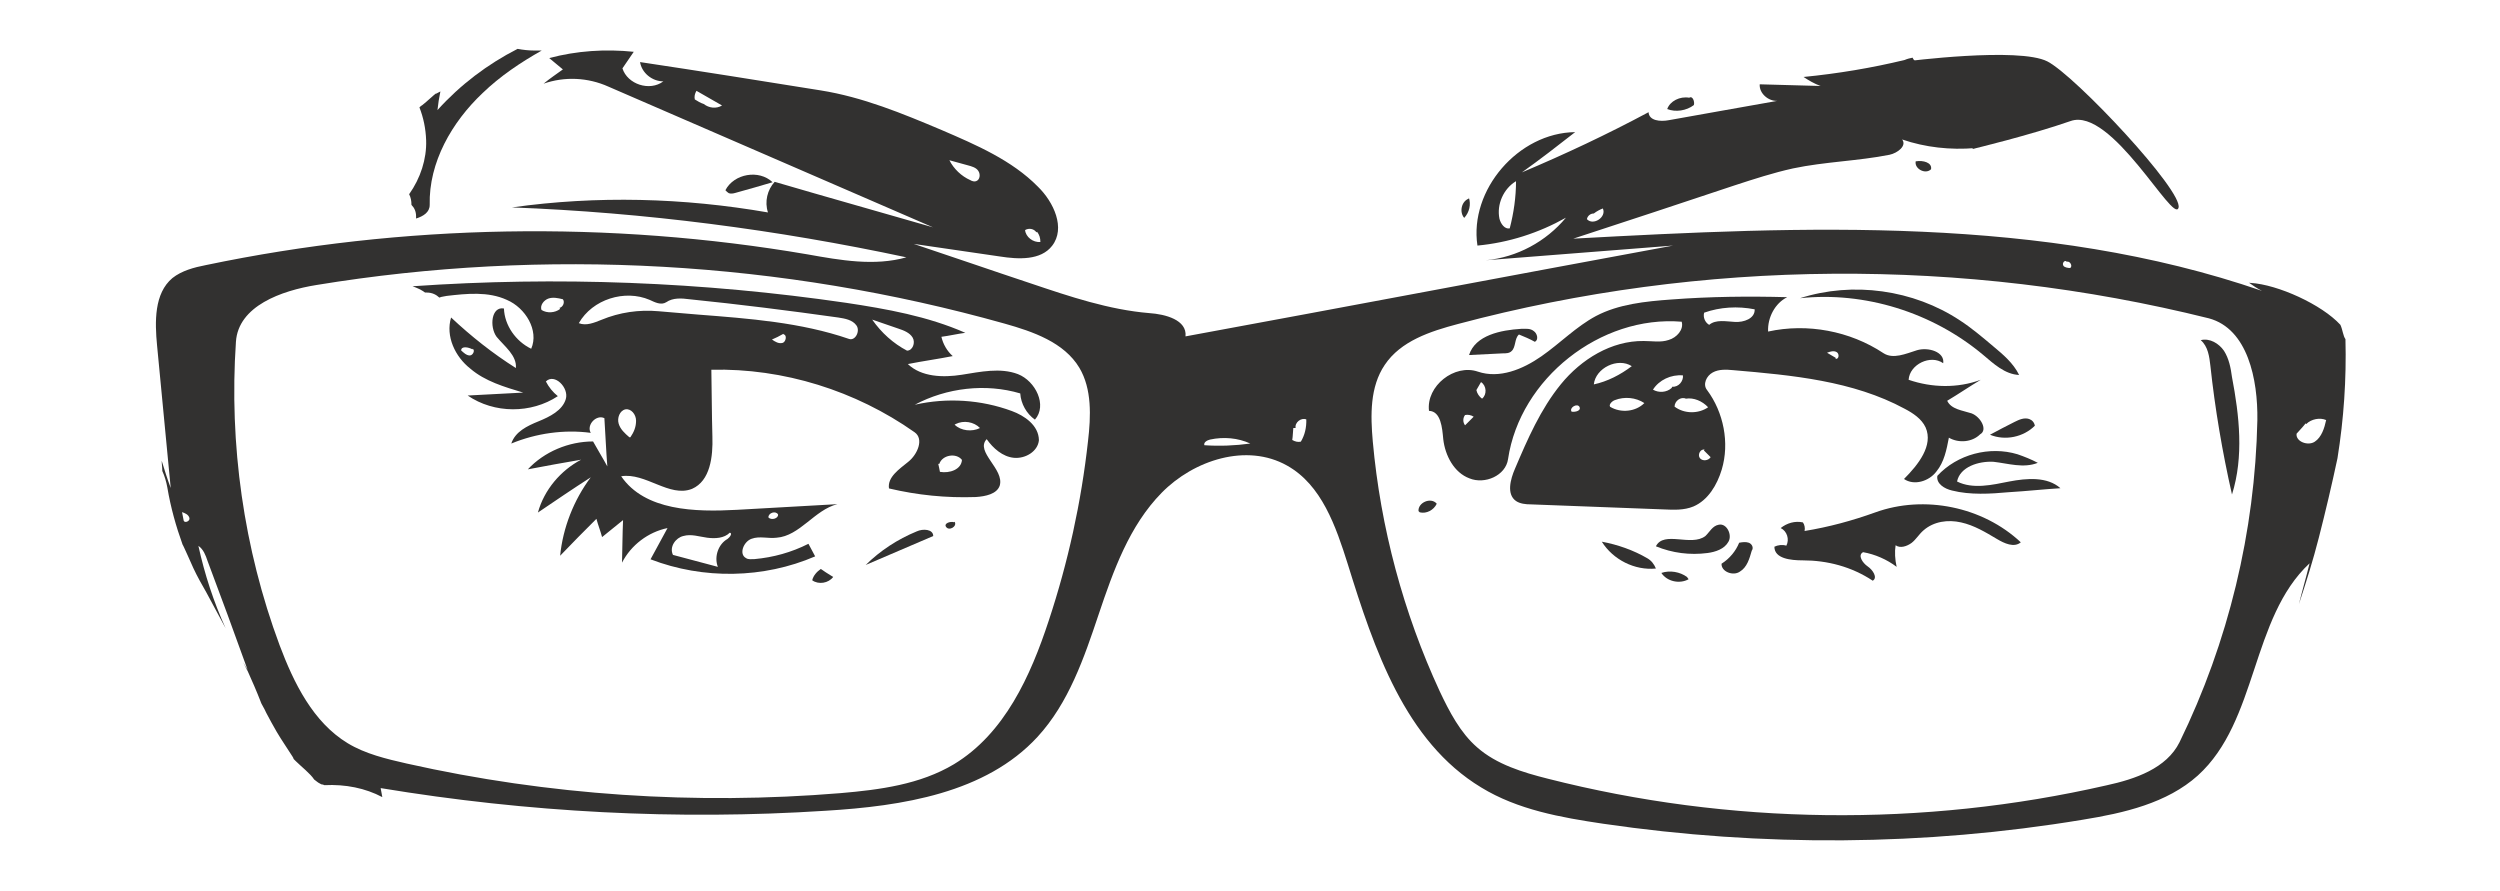 <?xml version="1.0" encoding="utf-8"?>
<!-- Generator: Adobe Illustrator 20.1.0, SVG Export Plug-In . SVG Version: 6.00 Build 0)  -->
<svg version="1.1" id="Layer_1" xmlns="http://www.w3.org/2000/svg" xmlns:xlink="http://www.w3.org/1999/xlink" x="0px" y="0px"
	 viewBox="0 0 1192.1 424.8" style="enable-background:new 0 0 1192.1 424.8;" xml:space="preserve">
<style type="text/css">
	.st0{fill:#323130;}
</style>
<g id="XMLID_32_">
	<g id="XMLID_384_">
		<path id="XMLID_83_" class="st0" d="M482.5,196c-14.6-5.4-30.9-6.5-46.3-3c15.2-8.1,33.8-10.3,50.3-5.4c0.3,4.9,3,9.7,7,12.5
			c6-6.8,0.3-18.4-8.1-21.7c-8.4-3.2-17.9-1.1-26.8,0.3s-19.2,1.1-25.7-5.1c7-1.4,14.3-2.4,21.4-3.8c-2.7-2.4-4.6-5.7-5.4-9.2
			c3.8-0.5,7.6-1.4,11.4-1.9c-17.9-7.9-37.6-11.4-56.8-14.3c-68.5-10-137.8-12.7-206.8-7.9c2.2,0.8,4.1,1.6,6,3c0.3,0,0.5,0,0.8,0
			c2.7,0,4.6,1.1,6,2.4c1.1-0.5,2.4-0.5,3.5-0.8c9.5-1.1,19.8-2.2,28.7,1.9c8.9,3.8,15.4,14.6,11.6,23.3c-7.3-3.5-12.7-11.1-13-19.2
			c-6-1.1-7,8.7-3.5,13.5c3.8,4.6,9.7,8.9,9.2,14.9c-11.1-7-21.4-15.2-30.9-24.1c-2.7,8.9,1.9,18.7,9.2,24.4c7,6,16.2,8.7,25.2,11.4
			l-26.5,1.4c12.7,8.7,30.3,8.7,43,0.3c-2.4-1.9-4.3-4.3-5.7-7c4.1-4.1,11.1,3,9.5,8.4s-7.6,8.4-13,10.6c-5.4,2.2-11.1,4.9-13,10.6
			c11.9-4.9,25.2-6.8,37.9-5.1c-2.2-3.8,2.7-8.9,6.5-7c0.5,7.6,0.8,15.4,1.4,23c-2.2-4.1-4.6-7.9-6.8-11.9
			c-11.6,0-23.3,4.9-31.1,13.3c8.4-1.6,17.1-3.2,25.4-4.6c-9.7,5.1-17.6,14.3-20.6,25.2c8.4-5.7,16.8-11.4,25.2-16.8
			c-8.1,10.8-13.3,24.1-14.6,37.4c5.7-6,11.6-11.9,17.3-17.6c0.8,3,1.9,5.7,2.7,8.7c3.2-2.7,6.8-5.4,10-8.1
			c-0.3,6.8-0.3,13.5-0.5,20.3c4.3-8.4,12.5-14.6,21.7-16.5l-8.1,14.9c25.2,9.7,53.9,9.2,78.5-1.4l-3.2-6
			c-8.1,4.1-16.8,6.5-25.7,7.3c-1.4,0-3,0.3-4.1-0.5c-3.5-1.9-1.1-7.9,2.7-9.2c3.8-1.4,7.9,0,11.9-0.5c11.1-0.8,18.1-13.3,29-16
			l-47.9,2.7c-20,1.1-43.9,0.5-55.2-16c11.6-1.9,23,10.3,33.8,6c8.7-3.8,10-15.4,9.7-24.9c-0.3-10.6-0.3-21.4-0.5-31.9
			c34.4-0.8,68.8,10,96.9,29.8c4.6,3.2,1.4,10.6-3,14.1c-4.3,3.5-10,7.3-9.2,12.7c13.5,3.2,27.3,4.6,41.4,4.1
			c4.6-0.3,10-1.4,11.4-5.4c2.4-7.9-11.9-16.2-6.2-22.2c3,4.3,7.6,8.4,13,8.9c5.4,0.5,11.4-3,11.9-8.4
			C495.3,202.8,488.5,198.2,482.5,196z M224,169.5c-1.6,0-3-1.4-4.1-2.4c0-2.2,3.5-1.6,5.4-0.5v-0.3
			C226.7,166.8,225.6,169.5,224,169.5z M266.8,146.8l0.3,0.5c-2.4,1.9-6.2,2.2-8.9,0.5c-0.8-2.2,1.1-4.6,3.2-5.4
			c2.2-0.8,4.6-0.3,7,0.3C269.5,144.1,268.4,146.5,266.8,146.8z M371,245.3L371,245.3c0.3,1.9-3.2,3-4.6,1.4
			C366.4,244.5,369.9,243.4,371,245.3z M325.8,255.6c3.8-1.1,7.6,0.3,11.4,0.8c3.8,0.5,8.1,0.3,10.8-2.4c1.4,0.3,0,2.2-1.1,3
			c-4.3,2.4-6.5,8.4-4.6,13.3c-7-1.9-14.3-3.8-21.4-5.7C319,260.7,322.3,256.4,325.8,255.6z M300.6,208.5h-0.5
			c-2.2-1.9-4.3-3.8-5.1-6.5c-0.8-2.7,0.5-6.2,3.2-6.8c2.7-0.5,5.1,2.4,5.1,5.4C303.3,203.6,302.3,206,300.6,208.5z M373.2,163.5
			c-1.9,0.5-3.5-0.5-5.1-1.6c1.9-0.8,3.5-1.6,5.4-2.7l0.3,0.3C375.3,159.8,374.8,163,373.2,163.5z M404.8,161.6
			c-23-7.9-47.6-9.7-72-11.6l-18.9-1.6c-9.2-0.8-18.4,0.5-27.1,4.1c-3.5,1.4-7.3,3-10.8,1.6c6.5-11.4,21.9-16.2,33.8-11.1
			c2.4,1.1,5.4,2.7,7.9,1.1c3.2-2.2,7.3-1.9,11.1-1.4c23.6,2.4,47.4,5.4,70.9,8.7c3.2,0.5,6.8,1.1,8.7,3.8
			C410.3,157.9,407.8,162.7,404.8,161.6z M415.9,152.4l12.5,4.3c2.4,0.8,5.4,1.9,6.8,4.3s0,6.2-2.7,6.2
			C426,163.8,420.3,158.7,415.9,152.4z M448.2,225c-0.3-1.4-0.5-2.7-0.8-3.8h0.5c1.4-4.3,8.1-5.4,10.8-1.9
			C458.4,223.9,452.8,225.8,448.2,225z M455.2,202.5l0.5-0.3c3.8-1.9,8.7-1.1,11.6,1.9C463.6,206,458.2,205.5,455.2,202.5z"/>
		<path id="XMLID_753_" class="st0" d="M455.2,248.8c1.4,2.2-2.7,4.6-4.1,2.4c-1.1-1.6,1.9-2.7,3.8-2.2L455.2,248.8z"/>
		<path id="XMLID_738_" class="st0" d="M843.1,158.1c18.7-4.1,39-0.3,55,10.3c4.6,3,10.6,0.3,16-1.4c5.4-1.6,13.3,0.8,12.5,6.2
			c-6-4.3-16,0.5-16.5,7.9c11.1,3.8,23.3,4.1,34.4,0c-5.4,3.2-10.6,6.8-16,10c1.9,4.1,7.3,4.6,11.6,6c4.3,1.6,7.9,7.9,4.1,10
			c-3.8,3.8-10.3,4.3-14.9,1.6c-1.1,5.7-2.2,11.6-6,16.2c-3.5,4.6-10.6,6.8-15.4,3.5c6.8-6.8,14.1-16,10.3-24.6
			c-1.9-4.1-6-6.8-10-8.9c-24.6-13.3-53.6-16-81.8-18.4c-3.2-0.3-6.8-0.5-9.7,1.1c-3,1.6-4.9,5.7-2.7,8.4c7.9,10.6,10.8,25.2,7,37.9
			c-2.2,7.3-6.5,14.6-13.5,17.6c-4.6,1.9-9.5,1.6-14.3,1.4c-21.1-0.8-42.2-1.6-63.3-2.4c-2.4,0-5.1-0.3-7-1.6
			c-4.6-3.2-2.7-10.3-0.5-15.4c6-14.1,12.2-28.4,21.9-40.3c9.7-11.9,24.1-20.8,39.5-20.6c4.1,0,8.1,0.8,11.9-0.5
			c3.8-1.1,7.3-4.9,6.2-8.7c-38.7-3.2-77.1,27.1-82.8,65.5c-1.1,7.9-11.1,12.2-18.4,9.2c-7.3-2.7-11.6-10.8-12.5-18.7
			c-0.5-5.4-1.1-13.3-6.8-13.5c-1.4-11.9,12.2-22.5,23.3-18.7c10.3,3.5,21.4-1.1,30.3-7.3c8.9-6.2,16.5-14.1,26-19.2
			c10.8-5.7,23.6-7,36-7.9c18.4-1.4,36.8-1.6,55.2-1.1C846.4,144.6,842.8,151.4,843.1,158.1 M815,154.9c3.2-2.7,8.1-1.6,12.2-1.4
			c4.3,0.3,9.7-1.6,9.5-6c-8.1-1.6-16.5-1.1-24.1,1.6C812,151.4,813.1,153.8,815,154.9 M760,183.3c6.5-1.4,12.7-4.6,18.1-8.7
			C771.4,170.3,760.8,175.5,760,183.3 M803.9,190.1c-2.4-1.1-5.4,1.1-5.4,3.8c4.6,3.5,11.4,3.5,16,0.3
			C811.7,191.2,807.6,189.5,803.9,190.1 M784.1,192.2c-4.1-2.7-9.5-3.2-14.1-1.4c-1.4,0.5-3,2.2-2.2,3.2
			C773,197.1,780,196.3,784.1,192.2 M797.4,184.4c3,0.3,5.4-2.7,5.1-5.4c-5.7-0.5-11.4,2.2-14.3,6.8c2.7,1.6,6.5,1.4,8.9-0.8
			 M704,186c0.3,1.6,1.4,3.2,2.7,4.1c2.4-1.9,2.2-6.2-0.5-7.9C705.6,183.3,704.8,184.7,704,186 M812.8,214.4
			c-1.9-0.5-3.5,2.4-2.2,4.1c1.4,1.6,4.1,1.1,5.1-0.5c-1.1-1.1-2.2-2.2-3.2-3.2 M749.4,196.3c1.9,0.3,4.6-0.5,3.8-2.2
			C752.2,192,748.1,194.4,749.4,196.3 M698.6,197.9c-1.1,1.4-1.1,3.5,0,4.9c1.4-1.4,2.7-2.7,4.1-4.1
			C701.5,197.9,699.9,197.6,698.6,197.9 M875.3,171.1c1.6,0.3,1.9-2.4,0.5-3.2c-1.4-0.8-3-0.3-4.6,0.3c1.4,0.8,2.7,1.6,4.1,2.4
			V171.1z"/>
		<path id="XMLID_700_" class="st0" d="M859.6,267.2c-5.7,0-13.5-0.8-13.5-6.5c1.6-0.8,3.8-1.1,5.7-0.5c1.6-3,0.3-7-2.7-8.4
			c3-2.4,6.8-3.5,10.6-2.7c0.8,1.1,1.1,2.7,0.8,4.1c11.6-1.9,22.7-4.9,33.8-8.9c23.3-8.4,51.2-2.7,69.3,14.3
			c-3.2,2.7-7.9,0.5-11.4-1.6c-5.4-3.2-10.8-6.5-17.1-7.9c-6.2-1.4-13-0.5-17.9,3.8c-2.2,1.9-3.5,4.3-5.7,6
			c-2.2,1.6-5.4,2.7-7.6,1.1c-0.5,3.2-0.3,6.8,0.5,10.3c-4.6-3.5-10.3-6-16-7c-2.7,1.4-0.3,5.1,2.2,6.8c2.4,1.6,4.9,5.4,2.4,6.8
			C882.9,270.2,871.3,267.2,859.6,267.2z"/>
		<path id="XMLID_698_" class="st0" d="M858.3,142.2c25.2-8.1,54.1-4.1,76.3,10.6c5.4,3.5,10.6,7.9,15.7,12.2
			c4.9,4.1,9.7,8.1,12.5,13.8c-6.8-0.3-12.2-5.4-17.3-9.7C921.3,148.9,889.1,138.9,858.3,142.2z"/>
		<path id="XMLID_675_" class="st0" d="M913.8,76.9c3-0.5,7.6,0.5,7,3.8c-2.7,2.7-8.1-0.3-7.3-3.8H913.8z"/>
		<path id="XMLID_672_" class="st0" d="M1064.3,235.8c-4.6-20.3-8.1-40.9-10.3-61.4c-0.5-4.3-1.1-9.2-4.6-12.2
			c4.3-1.1,8.7,1.6,11.1,5.1c2.4,3.8,3.2,8.1,3.8,12.5C1067.8,198.2,1070,217.7,1064.3,235.8z"/>
		<path id="XMLID_668_" class="st0" d="M933.2,229.6c7.6,3.8,16.8,1.6,24.9,0c8.4-1.6,18.1-2.4,24.4,3.2c-8.1,0.5-16.2,1.4-24.6,1.9
			c-8.9,0.8-18.4,1.4-27.1-0.8c-3.5-0.8-7.6-3.2-7-7c9.5-10.3,24.9-14.3,38.2-10.3c3.2,1.1,6.5,2.4,9.7,4.1
			c-6.8,2.7-14.1,0.3-21.1-0.5C943.5,219.8,934.6,222.6,933.2,229.6z"/>
		<path id="XMLID_667_" class="st0" d="M700.4,94.2c1.1,3.2,0.3,7-2.2,9.7c-2.4-2.7-1.4-7.9,2.2-9.2V94.2z"/>
		<path id="XMLID_645_" class="st0" d="M805.2,276.2c-4.3,2.4-10.3,1.1-13-3c4.1-1.4,8.9-0.5,12.2,1.9L805.2,276.2z"/>
		<path id="XMLID_643_" class="st0" d="M676.4,243.7c-0.3-4.1,6-6.8,8.7-3.5c-1.4,3-4.9,4.9-8.1,4.1L676.4,243.7z"/>
		<path id="XMLID_641_" class="st0" d="M397.3,275.1c-2.2,3-7,3.8-10,1.6c0.5-2.2,2.2-4.1,4.1-5.4c1.6,1.1,3.2,2.2,4.9,3.2
			L397.3,275.1z"/>
		<path id="XMLID_638_" class="st0" d="M437.1,253.4c3-1.4,7.9-1.1,7.9,2.2c-10.8,4.6-21.4,9.2-32.2,13.8
			C419.7,262.6,427.9,257.2,437.1,253.4z"/>
		<path id="XMLID_64_" class="st0" d="M254.9,24.1c-2.7,0-5.4-0.3-8.1-0.8c-14.3,7.3-27.3,17.1-38.2,29.2c0.3-3,0.8-6,1.4-8.9
			c-1.9,1.1-3,1.6-1.6,0.5l0,0c-2.4,1.9-4.6,4.1-7,6c-0.5,0.3-0.8,0.5-1.4,1.1c1.9,4.9,3,10,3.2,15.7c0.3,8.9-2.7,18.1-8.1,25.7
			c0.8,1.6,1.1,3.2,1.1,5.1c1.4,1.4,2.2,3.2,2.2,5.4c0,0.3,0,0.8,0,1.1c3.5-1.1,6.5-3,6.5-6.5c-0.5-20.3,10.6-39.5,25.2-53.3
			c8.4-8.1,18.1-14.6,28.2-20.3C257,24.1,256,24.1,254.9,24.1z"/>
		<path id="XMLID_94_" class="st0" d="M1116,154.9L1116,154.9c-8.9-9.7-29.8-19.2-42.8-20c-0.3,0-0.8,0-1.1-0.3
			c2.2,1.6,4.3,3,6.5,4.1c-104.5-36-217.9-30.9-328.4-24.9c25.7-8.4,51.2-16.8,76.9-25.4c9.2-3,18.4-6,27.9-8.1
			c15.2-3.2,30.9-3.5,46-6.5c3.8-0.8,8.4-4.3,6-7.3c11.1,3.8,23,5.1,34.9,4.1c0-0.5-0.3-1.1-0.3-1.9c-0.3-8.4,2.2-17.6,6.5-24.9
			c1.4-2.4,3-4.6,4.6-6.8c-3.5,0.5-7,0.8-10.6,0.8c-10.3,0-21.1-0.5-28.7-8.4c-0.5-0.5-1.1-1.1-1.4-1.9c-1.4,0.3-2.4,0.5-3.8,1.1
			c-15.7,3.8-31.9,6.5-48.2,8.1c2.4,1.6,5.1,3.2,8.1,4.3c-9.7-0.3-19.2-0.5-29-0.8c-0.3,4.3,4.1,8.1,8.4,7.9
			c-17.3,3-34.6,6.2-51.7,9.2c-4.1,0.8-9.5,0.3-9.7-3.8c-19.8,10.6-39.8,20-60.4,28.7c8.7-6.2,17.1-12.7,25.4-19.2
			c-27.1,0.3-50.6,27.6-46.6,54.1c14.9-1.4,29.2-6,42.2-13.3c-9.5,11.4-23.3,18.9-38.2,20.3c29.8-2.4,59.6-4.6,89.3-7
			c-77.4,14.3-154.8,29-232.5,43.3c0.8-7.9-9.7-10.6-17.3-11.1c-19.2-1.6-37.9-7.9-56.3-14.1c-18.7-6.2-37.4-12.7-56-18.9l41.1,6
			c8.9,1.4,19.5,1.9,24.9-5.1c6.5-8.4,0.8-20.8-6.8-28.2C482.5,76.4,465.5,69.1,449,62c-18.7-7.9-37.6-15.7-57.7-18.9
			c-28.7-4.6-57.4-9.2-86.1-13.5c0.8,5.1,5.7,9.2,11.1,9.2c-6.5,4.9-17.1,1.4-19.5-6.2c1.9-2.7,3.5-5.1,5.4-7.9
			c-13.5-1.4-27.3-0.5-40.3,3c2.2,1.9,4.3,3.5,6.5,5.4c-3,2.2-6.2,4.3-9.2,6.8c10-3.5,21.1-3,30.9,1.4l154.8,67.1
			c-25.2-7.3-50.3-14.3-75.5-21.7c-3.5,3.8-4.9,9.5-3.2,14.6c-40.3-7-81.5-8.1-122.1-2.4c63.3,2.4,126.1,10.6,188.1,23.8
			c-15.2,4.3-31.4,1.4-47.1-1.4c-94.7-16.2-192.7-14.6-286.9,5.1c-5.7,1.1-11.6,2.7-16,6.2c-8.7,7.3-8.4,20.8-7.3,32.2
			c2.2,22.7,4.3,45.2,6.5,67.9c-1.6-4.3-3-8.7-4.3-13c0,1.6,0.3,3.2,0.3,4.9c1.1,2.4,1.9,5.1,2.4,7.9c1.6,9.5,4.1,18.4,7.3,27.3
			c-0.3-1.1,4.6,10,5.1,11.1c1.9,4.1,4.1,7.9,6.2,11.6c3,5.7,6.2,11.4,9.2,17.1c-5.7-12.5-10-25.7-13-39.3c2.4,1.6,3.5,4.6,4.3,7
			c6.5,17.3,13,34.9,19.2,52.2c-0.8-1.4-1.4-2.4-2.2-3.8c0.8,1.4,1.4,3,2.2,4.3c2.2,4.9,4.3,9.7,6.2,14.6c0,0.3,0.3,0.5,0.3,0.8
			c1.1,1.9,2.2,4.1,2.4,4.6c1.6,3,3.2,6,4.9,8.9c2.4,4.1,5.1,7.9,7.6,11.9c0.3,0.5,0.5,0.8,0.5,1.1c0.3,0.3,0.5,0.5,1.1,1.1
			c2.4,2.4,7,6,8.7,8.7l0,0c0.8,0.5,1.6,1.4,2.7,1.9c0.5,0.3,0.8,0.5,1.4,0.5c0.3,0,0.5,0.3,0.8,0.3c10-0.5,19.5,1.4,27.6,5.7
			c-0.3-1.4-0.5-3-0.8-4.3c70.1,11.6,141.3,15.4,212.2,10.8c36.5-2.2,76.3-8.4,101-35.2c14.9-16.2,22.2-37.6,29.2-58.5
			c7-20.8,14.6-42.2,30-57.9c15.4-15.7,40.6-23.8,59.8-13c16.5,9.2,23.3,29,29,47.1c12.5,40.3,27.3,84.5,63.6,106.4
			c17.3,10.6,37.9,14.3,58.2,17.3c75.8,11.1,153.2,10.6,228.5-1.9c19.8-3.2,40.3-7.9,55-21.1c28.7-26,25.2-75,53.3-101.2
			c-1.6,6.5-3.5,13-5.1,19.5c3.5-10.6,6.8-21.1,9.5-31.7c3.2-12.5,6.2-25.2,8.9-37.9c3-18.7,4.3-37.6,3.8-56.8
			C1117.3,160.3,1117.1,157.3,1116,154.9z M760,101.8L760,101.8c1.4-1.1,3-1.9,4.3-2.4c1.9,4.1-4.6,8.4-7.6,5.1
			C757,102.9,758.4,101.8,760,101.8z M719.9,108.9c-2.4,0.5-4.3-2.2-4.9-4.6c-1.4-6.8,1.9-14.3,7.9-17.9
			C722.9,94,721.8,101.6,719.9,108.9z M494.2,110.8l0.3-0.3c1.1,1.4,1.6,3,1.6,4.9c-3.5,0.3-7-2.4-7.3-5.7
			C490.7,108.6,493.1,109.1,494.2,110.8z M461.4,78.8c1.9,0.5,4.1,1.1,5.1,2.7c1.1,1.6,0.8,4.3-1.1,4.9c-0.8,0.3-1.9,0-2.7-0.5
			c-4.3-1.9-7.9-5.4-10-9.5L461.4,78.8z M335.6,49.6L335.6,49.6c-1.6-0.5-3-1.4-4.3-2.2c-0.3-1.4,0-2.7,0.8-4.1
			c4.1,2.4,8.1,4.6,12.2,7C341.5,52,338,51.5,335.6,49.6z M87.6,248.3L87.6,248.3c-0.3-1.4-0.5-2.7-0.8-4.1c1.4,0.5,3,1.1,3.5,2.7
			C90.8,248.5,88.1,249.6,87.6,248.3z M518.8,210.4c-3.2,29-9.5,57.7-18.7,85.5c-8.7,26.5-21.1,53.9-45.2,68.5
			c-16.2,9.7-35.5,12.2-54.1,13.8c-69.3,5.7-139.1,1.1-206.8-14.1c-9.7-2.2-19.8-4.6-28.2-9.7c-16.5-10-25.7-28.7-32.5-46.8
			c-17.1-46-24.1-95.8-20.8-144.6c1.1-17.1,21.7-24.4,38.4-27.1c109.1-17.9,222-11.4,328.1,18.4c13.5,3.8,28.4,8.9,35.7,21.1
			C520.7,185.5,520.2,198.5,518.8,210.4z M574.3,212.3c-0.5-1.4,1.4-2.4,2.7-2.7c6.5-1.4,13.3-0.8,19.2,1.9
			C588.9,212.5,581.6,212.8,574.3,212.3z M620.3,210.6c-1.4,0.3-2.7,0-4.1-0.8c0.3-1.9,0.3-3.8,0.5-5.7h1.1
			c-0.5-2.7,2.7-5.1,5.1-4.1C623,203.9,622.2,207.4,620.3,210.6z M985.5,124.8L985.5,124.8c1.6-0.5,3,2.2,1.6,3
			c-1.1,0-2.7-0.3-3.2-1.1C983.1,125.4,984.7,123.7,985.5,124.8z M1076.4,200.4c-1.1,53.1-13.8,105.8-37.1,153.5
			c-6.2,12.5-21.1,17.6-34.9,20.6c-87.4,20-179.7,18.9-266.4-3.2c-11.9-3-24.4-6.8-33.6-14.9c-8.1-7-13.3-17.1-17.9-26.8
			c-17.3-37.4-28.2-78-31.9-119.1c-1.1-12.5-1.4-26,5.7-36.5c7.6-11.4,21.7-16,34.9-19.5c116.7-31.1,240.9-31.9,358.1-2.7
			C1071.8,156.8,1076.7,180.9,1076.4,200.4z M1103.8,210.6c-3.2,2.2-9.2,0-8.7-3.8c1.4-1.6,3-3.2,4.3-4.9l0.3,0.3
			c2.4-2.4,6.5-3.2,9.5-1.9C1108.4,204.1,1107,208.5,1103.8,210.6z"/>
		<path id="XMLID_445_" class="st0" d="M819.6,250.2c3.8-0.8,6.5,4.9,4.6,8.1c-1.9,3.5-6.2,4.9-10,5.4c-8.4,1.1-16.8,0-24.6-3.2
			c3.8-7.6,16.8,0.3,23.6-4.9C815.2,253.7,816.6,250.7,819.6,250.2z"/>
		<path id="XMLID_436_" class="st0" d="M724.3,159.5c-2.2,1.9-1.4,6-3.5,7.9c-1.1,1.1-2.7,1.1-4.3,1.1c-5.4,0.3-10.8,0.5-16,0.8
			c3-9.5,15.2-11.9,24.9-12.5c2.2,0,4.3-0.3,6,1.1c1.6,1.1,2.4,4.1,0.5,5.1C729.4,161.6,727,160.6,724.3,159.5z"/>
		<path id="XMLID_423_" class="st0" d="M805.5,46.6c1.6-1.1,2.7,1.9,2.2,3.5c-3.5,2.7-8.7,3.5-12.7,1.9
			C796.3,48.2,801.1,45.8,805.5,46.6L805.5,46.6z"/>
		<path id="XMLID_421_" class="st0" d="M763.8,258.3c7.6,1.4,15.2,4.1,21.7,7.9c1.9,1.1,3.2,2.7,4.1,4.9
			C779.5,272.1,769.2,266.9,763.8,258.3z"/>
		<path id="XMLID_414_" class="st0" d="M835.3,262.6c-1.1,3.8-2.2,7.9-5.7,10c-3.2,2.2-8.9,0-8.7-3.8c3.8-2.4,6.8-6,8.4-10
			c1.6-0.3,3.2-0.5,4.6,0C835.5,259.4,836.3,261.3,835.3,262.6z"/>
		<path id="XMLID_406_" class="st0" d="M351.3,91.8c-1.1,0.3-2.4,0.8-3.8,0.3c-0.5-0.3-1.1-0.8-1.6-1.4c4.1-7.9,16-10,22.5-3.8
			C362.9,88.6,356.9,90.2,351.3,91.8z"/>
		<path id="XMLID_399_" class="st0" d="M960.6,201.2c2.2-1.1,4.6-2.2,7-1.4c1.4,0.5,2.4,1.6,2.7,3.2c-5.4,5.4-14.1,7.3-21.4,4.3
			C952.7,205.2,956.5,203.3,960.6,201.2z"/>
	</g>
	<path id="XMLID_35_" class="st0" d="M908.6,29.3c0,0,54.1-7,67.7,0c13.5,7,65,62,62.5,69.8c-2.4,7.9-31.9-48.2-51.4-41.4
		C967.9,64.5,940.8,71,940.8,71L908.6,29.3z"/>
</g>
</svg>
